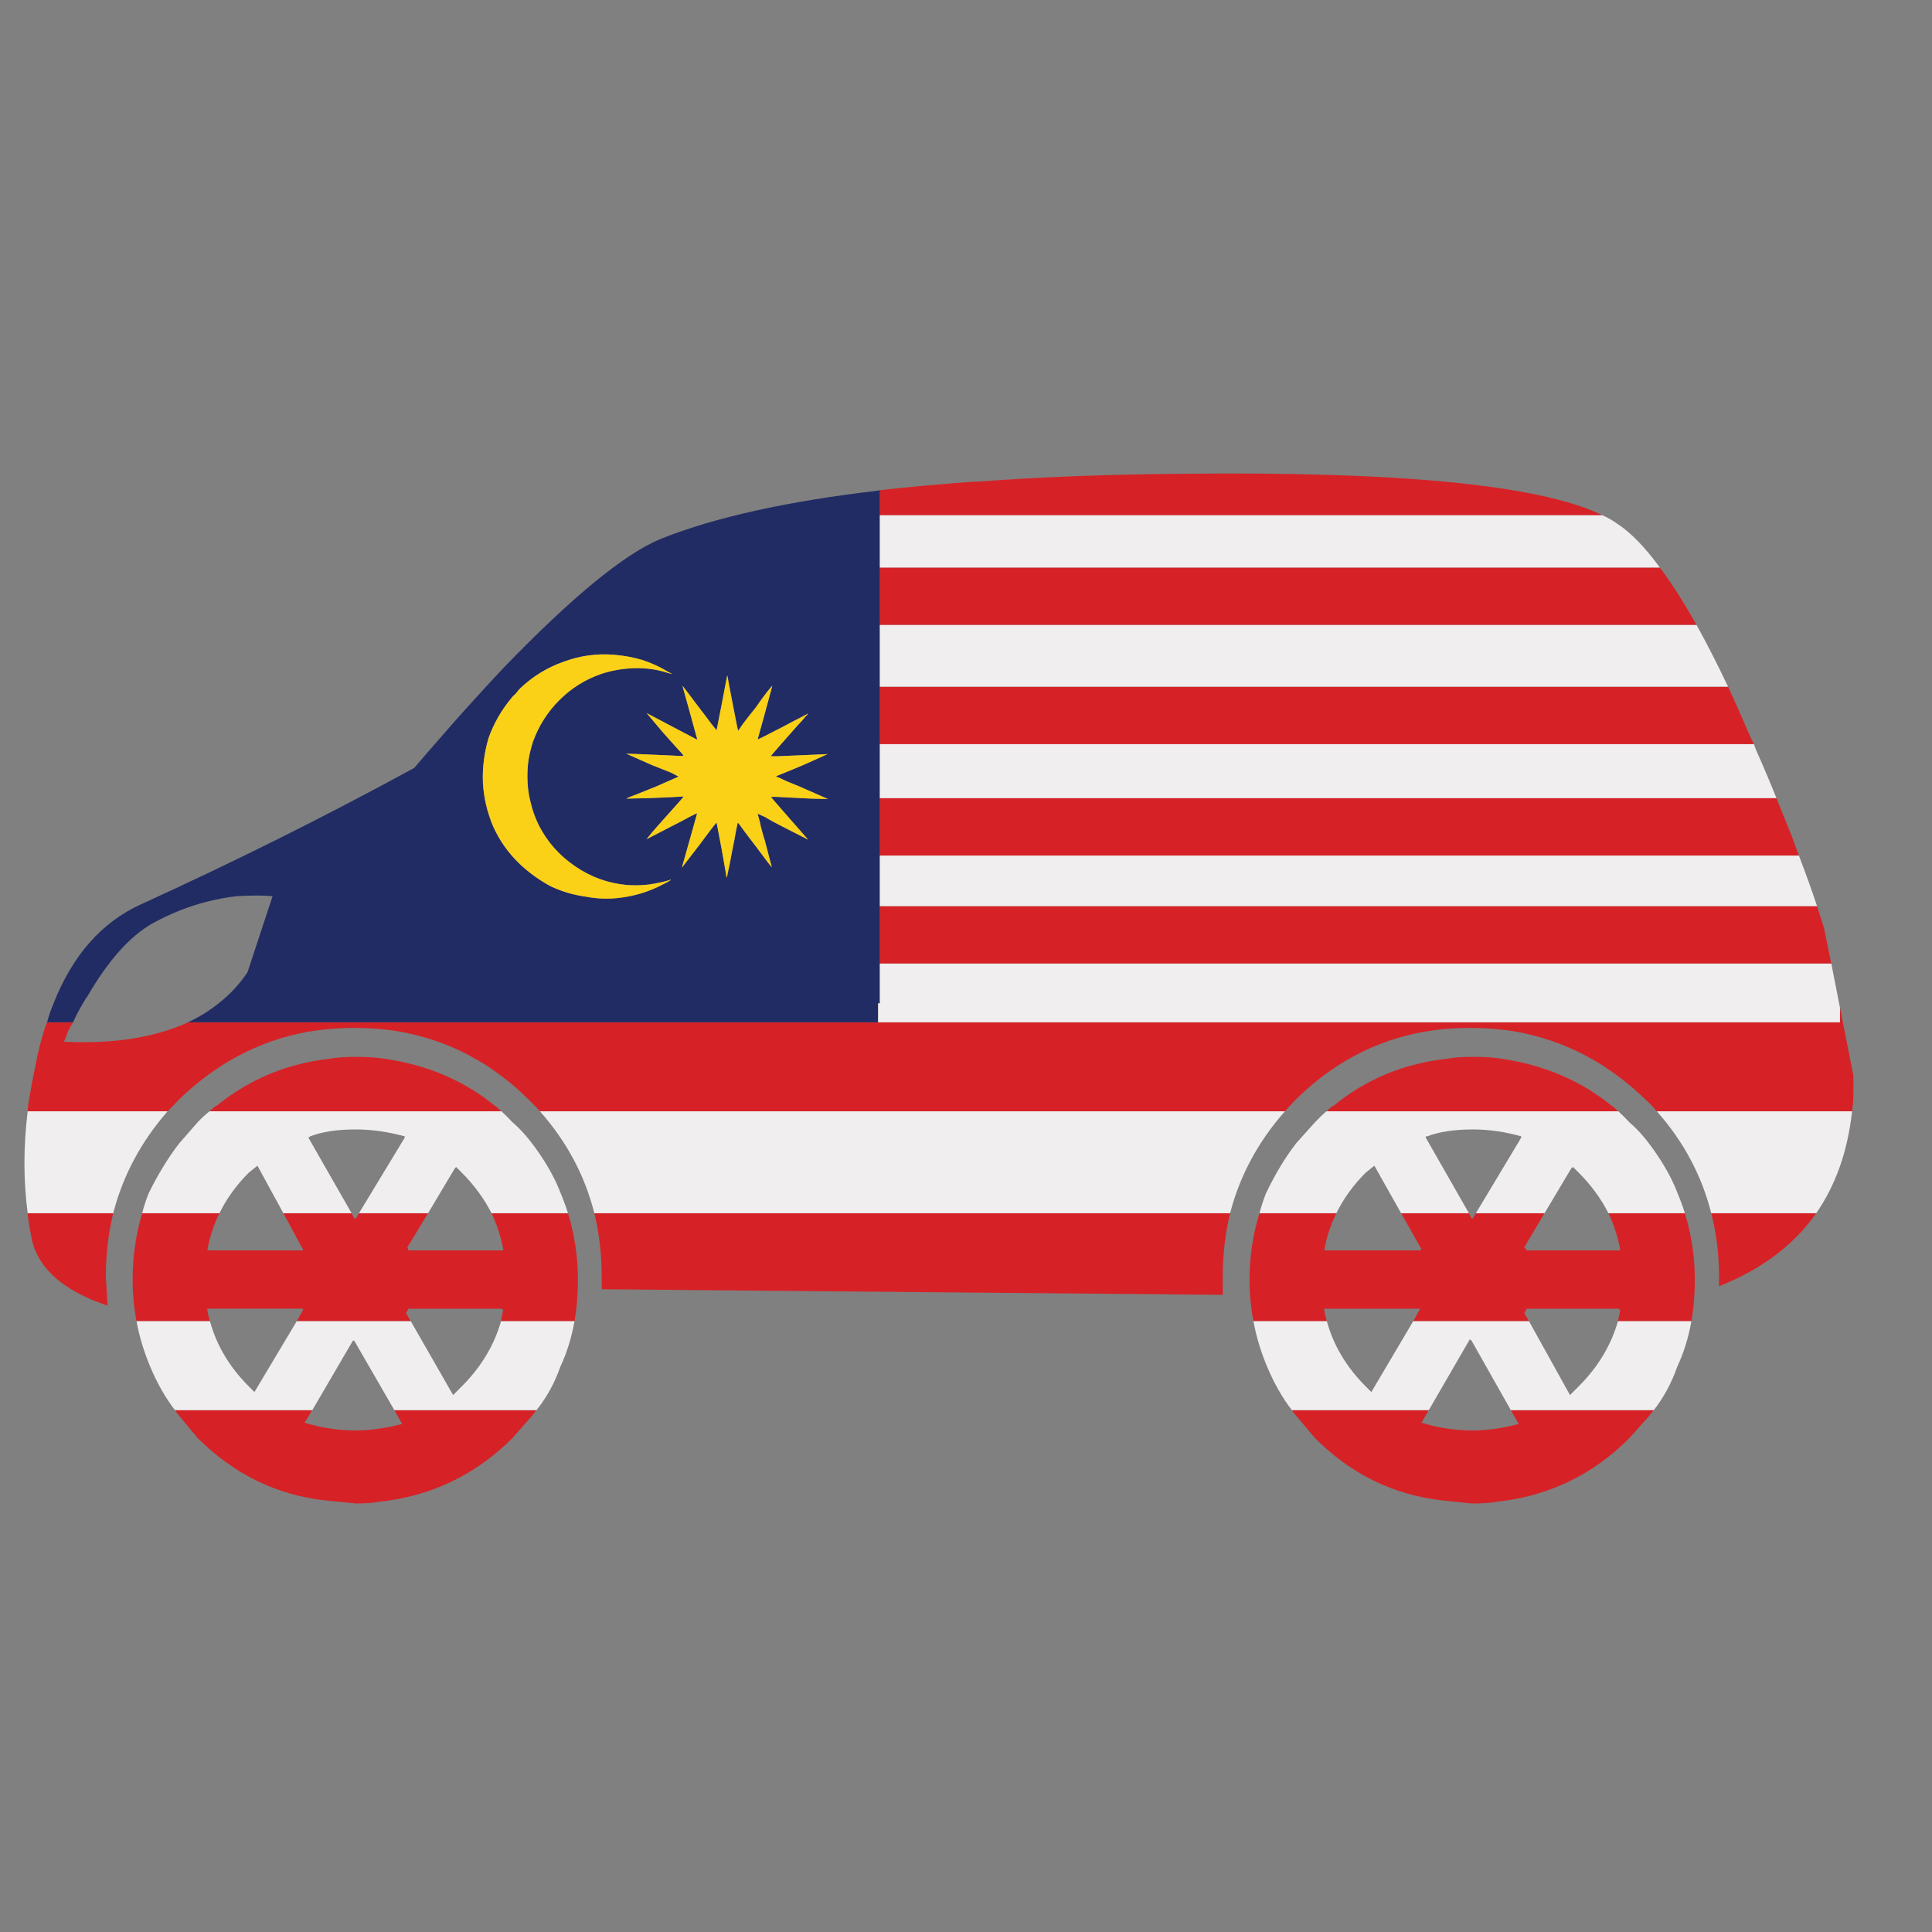 <?xml version="1.0" encoding="utf-8"?>
<!-- Generator: Adobe Illustrator 16.0.0, SVG Export Plug-In . SVG Version: 6.00 Build 0)  -->
<!DOCTYPE svg PUBLIC "-//W3C//DTD SVG 1.1//EN" "http://www.w3.org/Graphics/SVG/1.1/DTD/svg11.dtd">
<svg version="1.1" id="Layer_1" xmlns="http://www.w3.org/2000/svg" xmlns:xlink="http://www.w3.org/1999/xlink" x="0px" y="0px"
	 width="300px" height="300px" viewBox="0 0 300 300" enable-background="new 0 0 300 300" xml:space="preserve">
<rect x="0" y="0" width="300" height="300" fill="#808080" stroke="none"/>
<g>
	<path fill-rule="evenodd" clip-rule="evenodd" fill="#D62226" d="M92.289,188.389h98.721c-0.76,3.131-1.14,6.416-1.14,9.859v2.817
		l-96.441-0.873v-1.944C93.429,194.805,93.049,191.52,92.289,188.389z M83.302,218.971c-0.313,0.401-0.604,0.761-0.871,1.072
		l-2.818,3.221c-5.767,5.768-12.675,9.076-20.723,9.926c-0.85,0.179-2.057,0.268-3.622,0.268l-4.762-0.469
		c-7.601-0.849-14.217-4.091-19.851-9.725l-3.219-3.892c-0.089-0.133-0.179-0.267-0.269-0.401h21.327l-1.207,1.945
		c2.594,0.805,5.254,1.207,7.981,1.207c2.146,0,4.538-0.335,7.176-1.006l-1.208-2.146H83.302z M4.298,172.562
		c0-0.18,0.022-0.382,0.067-0.604c0-0.133,0-0.246,0-0.335c0.357-2.234,0.783-4.517,1.274-6.84c0.313-1.565,0.693-3.086,1.14-4.562
		c0.134-0.492,0.313-0.983,0.537-1.474h4.024c-0.313,0.49-0.582,0.981-0.805,1.474c-0.179,0.537-0.38,1.052-0.604,1.544
		c5.857,0.267,10.954-0.247,15.292-1.544c1.386-0.401,2.705-0.893,3.957-1.474h107.171h149.357v-2.281l2.078,10.528
		c0.045,1.61,0.022,3.153-0.066,4.628c-0.045,0.089-0.068,0.202-0.068,0.335c0,0.223-0.021,0.425-0.066,0.604h-30.313
		c-0.18-0.18-0.357-0.382-0.537-0.604c-0.134-0.133-0.245-0.246-0.335-0.335c-0.225-0.269-0.469-0.514-0.737-0.737
		c-5.857-5.723-12.565-9.277-20.12-10.664c-2.325-0.401-4.762-0.603-7.311-0.603c-2.503,0-4.895,0.201-7.175,0.603
		c-7.603,1.387-14.264,4.941-19.986,10.664c-0.225,0.224-0.447,0.469-0.671,0.737c-0.089,0.089-0.2,0.202-0.335,0.335
		c-0.225,0.223-0.402,0.425-0.536,0.604H83.839c-0.179-0.18-0.357-0.382-0.537-0.604c-0.134-0.133-0.245-0.246-0.335-0.335
		c-0.269-0.269-0.514-0.514-0.737-0.737c-5.724-5.723-12.385-9.277-19.986-10.664c-2.324-0.401-4.739-0.603-7.243-0.603
		c-2.458,0-4.874,0.201-7.243,0.603c-7.556,1.387-14.263,4.941-20.12,10.664c-0.223,0.224-0.447,0.469-0.67,0.737
		c-0.09,0.089-0.201,0.202-0.335,0.335c-0.223,0.223-0.425,0.425-0.604,0.604H4.298z M284.366,149.625H136.619v-8.919h145.533
		c0.358,1.117,0.716,2.236,1.073,3.354L284.366,149.625z M279.337,132.858H136.619v-8.919h139.229
		c0.85,2.101,1.677,4.157,2.482,6.169C278.643,131.003,278.978,131.919,279.337,132.858z M272.361,115.556H136.619v-8.92h131.718
		c1.118,2.415,2.258,4.985,3.421,7.712c0.045,0.09,0.113,0.224,0.202,0.403C272.094,115.019,272.227,115.287,272.361,115.556z
		 M263.44,97.045H136.619v-8.919H257.74C259.573,90.584,261.475,93.557,263.44,97.045z M248.822,80.01H136.619v-3.89
		c4.337-0.492,8.965-0.916,13.882-1.273c0.492-0.045,0.985-0.068,1.477-0.068c9.478-0.715,19.939-1.117,31.386-1.207
		C217.39,73.17,239.208,75.316,248.822,80.01z M66.469,188.389l-3.22,5.299l0.202,0.469h14.688v-0.2
		c-0.358-1.923-0.962-3.778-1.812-5.567h11.871c1.028,3.354,1.543,6.796,1.543,10.329c0,2.28-0.179,4.426-0.536,6.438H77.802
		c0.09-0.581,0.201-1.139,0.336-1.676l-0.201-0.269H63.451l-0.403,0.67l0.738,1.274H46.081l0.939-1.676v-0.269H32.197v0.269
		c0.09,0.537,0.224,1.095,0.403,1.676H21.199c-0.402-2.146-0.604-4.292-0.604-6.438c0-3.533,0.492-6.976,1.476-10.329h12.004
		c-0.895,1.789-1.521,3.711-1.878,5.768H47.02v-0.2l-3.019-5.567h10.596L55,189.193h0.269l0.469-0.805H66.469z M4.298,188.389
		h13.279c-0.76,3.131-1.14,6.416-1.14,9.859l0.269,4.493c-7.243-2.413-11.223-6.147-11.938-11.201
		C4.544,190.514,4.387,189.462,4.298,188.389z M32.533,172.562c0.224-0.18,0.447-0.382,0.671-0.604
		c0.179-0.133,0.358-0.246,0.537-0.335c5.097-4.113,10.977-6.528,17.639-7.243c0.85-0.178,2.146-0.268,3.89-0.268
		c1.833,0,3.264,0.09,4.292,0.268c6.662,0.938,12.385,3.353,17.169,7.243c0.134,0.089,0.29,0.202,0.47,0.335
		c0.179,0.223,0.401,0.425,0.67,0.604H32.533z M229.171,188.389h10.663l-3.152,5.299l0.403,0.469h14.486v-0.2
		c-0.357-1.923-0.962-3.778-1.812-5.567h11.871c1.028,3.354,1.541,6.796,1.541,10.329c0,2.28-0.178,4.426-0.535,6.438h-11.4
		c0.133-0.581,0.244-1.139,0.335-1.676l-0.202-0.269h-14.284l-0.403,0.67l0.738,1.274h-17.975l1.074-1.944h-14.889v0.269
		c0.089,0.537,0.224,1.095,0.402,1.676h-11.402c-0.401-2.146-0.604-4.292-0.604-6.438c0-3.533,0.515-6.976,1.543-10.329h11.938
		c-0.894,1.789-1.52,3.711-1.877,5.768h14.889l0.201-0.2l-3.153-5.567h10.53l0.402,0.805h0.202L229.171,188.389z M205.966,172.562
		c0.225-0.18,0.447-0.382,0.671-0.604c0.18-0.133,0.357-0.246,0.536-0.335c5.053-4.113,10.954-6.528,17.706-7.243
		c0.805-0.178,2.078-0.268,3.823-0.268c1.877,0,3.309,0.09,4.291,0.268c6.617,0.938,12.341,3.353,17.17,7.243
		c0.134,0.089,0.291,0.202,0.469,0.335c0.179,0.223,0.402,0.425,0.671,0.604H205.966z M200.602,218.971h21.259l-1.14,1.945
		c2.593,0.805,5.254,1.207,7.981,1.207c2.189,0,4.56-0.335,7.108-1.006l-1.208-2.146h22.199c-0.313,0.401-0.603,0.761-0.871,1.072
		l-2.885,3.221c-5.723,5.768-12.608,9.076-20.655,9.926c-0.851,0.179-2.08,0.268-3.688,0.268H228.5l-4.492-0.469
		c-7.646-0.849-14.264-4.091-19.854-9.725l-3.284-3.892C200.78,219.239,200.69,219.105,200.602,218.971z M265.722,188.389h16.298
		c-3.488,4.963-8.519,8.74-15.091,11.335v-1.476C266.929,194.805,266.525,191.52,265.722,188.389z"/>
	<path fill-rule="evenodd" clip-rule="evenodd" fill="#222C64" d="M136.619,76.12v3.89v8.115v8.919v9.59v8.92v8.383v8.919v7.847
		v8.919v6.171h-0.269v2.951H29.18c1.744-0.807,3.331-1.79,4.762-2.951c1.744-1.342,3.241-2.952,4.493-4.831l3.89-11.803
		c-1.431-0.133-3.286-0.133-5.566,0c-4.605,0.537-9.009,1.967-13.211,4.293c-3.443,2.012-6.73,5.7-9.859,11.066
		c-0.313,0.447-0.582,0.872-0.805,1.274c-0.581,0.983-1.096,1.965-1.542,2.951H7.316c0.268-1.03,0.603-2.013,1.006-2.951
		c2.951-7.468,7.466-12.587,13.547-15.359c14.799-6.75,28.95-13.815,42.453-21.192c1.252-1.476,2.548-2.974,3.89-4.494
		c3.13-3.622,6.506-7.355,10.126-11.2c10.552-10.909,18.623-17.526,24.211-19.851c8.363-3.354,19.629-5.857,33.801-7.512
		C136.441,76.143,136.53,76.12,136.619,76.12z M99.196,117.098l-1.944-0.067l4.092,1.811c1.117,0.447,2.078,0.828,2.883,1.141
		l1.141,0.604l-3.488,1.542c-2.323,0.938-3.732,1.498-4.224,1.677l-0.403,0.201c0.045,0,1.118-0.022,3.219-0.067
		c2.325-0.09,3.845-0.157,4.562-0.202l1.14-0.067c0,0.044-0.985,1.163-2.952,3.353c-0.805,0.894-1.475,1.654-2.012,2.28
		l-0.805,1.006l3.891-2.012c1.072-0.537,2.012-1.029,2.816-1.476c0.716-0.357,1.096-0.536,1.14-0.536c0,0.044-0.76,2.75-2.28,8.115
		l-0.067,0.335l0.134-0.201c0.18-0.224,1.073-1.386,2.683-3.488c1.386-1.878,2.168-2.906,2.347-3.084l0.201-0.269l0.805,4.225
		c0.491,2.772,0.738,4.203,0.738,4.292c0.044,0.134,0.112-0.09,0.201-0.671c0.134-0.536,0.38-1.766,0.737-3.688
		c0.225-1.074,0.402-2.012,0.536-2.817l0.269-1.275c0.046-0.044,0.313,0.291,0.806,1.006c0.491,0.67,1.117,1.498,1.877,2.482
		c1.699,2.28,2.572,3.42,2.616,3.42c0-0.045-0.357-1.409-1.073-4.092c-0.357-1.117-0.626-2.123-0.805-3.018l-0.336-1.207
		l1.208,0.536c0.715,0.447,1.61,0.939,2.683,1.476l3.957,2.012l-2.885-3.286c-1.921-2.191-2.883-3.308-2.883-3.353h0.268
		c0.18,0,0.38,0,0.604,0c1.699,0.089,3.465,0.179,5.299,0.269l2.683,0.066l-4.426-1.944c-1.477-0.582-2.459-1.006-2.951-1.274
		c-0.493-0.179-0.716-0.291-0.671-0.335c0.045,0,1.408-0.559,4.091-1.677l3.89-1.744l-7.779,0.335c-0.536,0-0.85,0-0.938,0
		c-0.046,0-0.046-0.044,0-0.134c0.044-0.09,1.408-1.654,4.091-4.694c0.447-0.447,0.827-0.872,1.139-1.274
		c0.314-0.313,0.471-0.492,0.471-0.537l-1.141,0.604c-0.805,0.402-1.744,0.894-2.816,1.476c-2.594,1.341-3.891,1.989-3.891,1.944
		l1.007-3.621c0.67-2.459,1.095-4.024,1.274-4.695c0-0.045-0.269,0.268-0.805,0.939c-0.492,0.626-1.097,1.453-1.812,2.481
		c-0.76,0.939-1.408,1.766-1.943,2.481l-0.739,1.073c-0.044-0.044-0.335-1.476-0.871-4.292c-0.537-2.773-0.806-4.203-0.806-4.293
		l-0.066,0.201l-0.805,4.225c-0.537,2.683-0.805,4.047-0.805,4.091l-0.805-1.006c-0.492-0.67-1.118-1.498-1.878-2.481
		c-1.744-2.325-2.616-3.466-2.616-3.42l1.14,4.091c0.76,2.727,1.14,4.114,1.14,4.158s-0.021,0.067-0.066,0.067
		c-0.045,0-0.089-0.022-0.134-0.067c-0.18-0.09-1.498-0.783-3.958-2.079l-3.688-1.945l2.549,3.018
		c1.788,2.012,2.794,3.129,3.018,3.353c0.045,0.089,0.09,0.157,0.134,0.201c0.045,0.044,0.045,0.067,0,0.067
		c-0.044,0.045-0.783,0.023-2.214-0.067C102.058,117.209,100.493,117.142,99.196,117.098z M103.69,104.49l0.737,0.201l-0.737-0.403
		c-1.252-0.759-2.571-1.363-3.957-1.81c-1.341-0.403-2.794-0.67-4.358-0.805c-2.683-0.224-5.299,0.134-7.847,1.073
		c-2.549,0.895-4.806,2.28-6.774,4.158c-0.224,0.224-0.447,0.492-0.671,0.806c-0.313,0.268-0.514,0.47-0.604,0.603
		c-1.609,1.923-2.816,4.024-3.621,6.304c-0.671,2.281-0.961,4.583-0.872,6.908c0.134,2.369,0.671,4.65,1.609,6.84
		c0.983,2.191,2.37,4.136,4.158,5.835c1.431,1.341,3.018,2.481,4.762,3.421c1.698,0.804,3.509,1.341,5.432,1.608
		c1.878,0.359,3.756,0.403,5.634,0.135c1.968-0.269,3.845-0.826,5.633-1.676c0.358-0.18,0.76-0.381,1.207-0.604
		c0.493-0.269,0.737-0.425,0.737-0.47s-0.089-0.022-0.269,0.067c-0.893,0.268-1.943,0.491-3.151,0.671
		c-1.252,0.134-2.392,0.156-3.42,0.067c-2.906-0.269-5.567-1.229-7.981-2.884c-2.459-1.654-4.359-3.801-5.7-6.439
		c-0.581-1.207-1.006-2.414-1.274-3.621c-0.313-1.207-0.469-2.503-0.469-3.889c0-0.984,0.067-1.901,0.201-2.75
		c0.134-0.805,0.358-1.699,0.67-2.683c0.895-2.458,2.258-4.605,4.091-6.438c1.878-1.878,4.068-3.242,6.572-4.092
		c1.655-0.536,3.376-0.827,5.165-0.872C100.337,103.707,102.036,103.953,103.69,104.49z"/>
	<path fill-rule="evenodd" clip-rule="evenodd" fill="#FBD118" d="M103.69,104.49c-1.654-0.537-3.353-0.783-5.097-0.738
		c-1.788,0.044-3.51,0.335-5.165,0.872c-2.504,0.85-4.694,2.214-6.572,4.092c-1.833,1.833-3.196,3.979-4.091,6.438
		c-0.313,0.983-0.536,1.877-0.67,2.683c-0.134,0.849-0.201,1.767-0.201,2.75c0,1.386,0.156,2.682,0.469,3.889
		c0.269,1.207,0.693,2.414,1.274,3.621c1.341,2.638,3.241,4.785,5.7,6.439c2.414,1.654,5.075,2.615,7.981,2.884
		c1.028,0.089,2.168,0.067,3.42-0.067c1.208-0.18,2.259-0.403,3.151-0.671c0.18-0.089,0.269-0.112,0.269-0.067
		s-0.244,0.201-0.737,0.47c-0.447,0.223-0.849,0.424-1.207,0.604c-1.788,0.85-3.665,1.408-5.633,1.676
		c-1.878,0.269-3.756,0.224-5.634-0.135c-1.923-0.267-3.733-0.804-5.432-1.608c-1.744-0.939-3.331-2.08-4.762-3.421
		c-1.788-1.699-3.175-3.644-4.158-5.835c-0.938-2.19-1.476-4.471-1.609-6.84c-0.089-2.325,0.201-4.627,0.872-6.908
		c0.805-2.28,2.012-4.381,3.621-6.304c0.09-0.133,0.291-0.335,0.604-0.603c0.224-0.313,0.447-0.582,0.671-0.806
		c1.968-1.877,4.225-3.263,6.774-4.158c2.548-0.938,5.164-1.297,7.847-1.073c1.564,0.134,3.018,0.402,4.358,0.805
		c1.386,0.447,2.705,1.051,3.957,1.81l0.737,0.403L103.69,104.49z M99.196,117.098c1.297,0.044,2.862,0.111,4.694,0.201
		c1.431,0.09,2.17,0.112,2.214,0.067c0.045,0,0.045-0.022,0-0.067c-0.044-0.044-0.089-0.112-0.134-0.201
		c-0.224-0.224-1.229-1.341-3.018-3.353l-2.549-3.018l3.688,1.945c2.46,1.296,3.778,1.989,3.958,2.079
		c0.045,0.044,0.089,0.067,0.134,0.067c0.046,0,0.066-0.022,0.066-0.067s-0.38-1.431-1.14-4.158l-1.14-4.091
		c0-0.045,0.872,1.096,2.616,3.42c0.76,0.984,1.386,1.811,1.878,2.481l0.805,1.006c0-0.044,0.268-1.409,0.805-4.091l0.805-4.225
		l0.066-0.201c0,0.09,0.269,1.52,0.806,4.293c0.536,2.816,0.827,4.247,0.871,4.292l0.739-1.073c0.535-0.715,1.184-1.542,1.943-2.481
		c0.715-1.028,1.32-1.855,1.812-2.481c0.536-0.671,0.805-0.984,0.805-0.939c-0.18,0.67-0.604,2.236-1.274,4.695l-1.007,3.621
		c0,0.044,1.297-0.603,3.891-1.944c1.072-0.582,2.012-1.074,2.816-1.476l1.141-0.604c0,0.044-0.156,0.224-0.471,0.537
		c-0.312,0.403-0.691,0.827-1.139,1.274c-2.683,3.04-4.047,4.604-4.091,4.694c-0.046,0.09-0.046,0.134,0,0.134
		c0.089,0,0.402,0,0.938,0l7.779-0.335l-3.89,1.744c-2.683,1.118-4.046,1.677-4.091,1.677c-0.045,0.045,0.178,0.157,0.671,0.335
		c0.492,0.269,1.475,0.693,2.951,1.274l4.426,1.944l-2.683-0.066c-1.834-0.09-3.6-0.179-5.299-0.269c-0.224,0-0.424,0-0.604,0
		h-0.268c0,0.045,0.962,1.162,2.883,3.353l2.885,3.286l-3.957-2.012c-1.072-0.536-1.968-1.028-2.683-1.476l-1.208-0.536l0.336,1.207
		c0.179,0.895,0.448,1.9,0.805,3.018c0.715,2.683,1.073,4.047,1.073,4.092c-0.044,0-0.917-1.14-2.616-3.42
		c-0.76-0.984-1.386-1.812-1.877-2.482c-0.493-0.715-0.76-1.051-0.806-1.006l-0.269,1.275c-0.134,0.805-0.312,1.743-0.536,2.817
		c-0.357,1.922-0.604,3.152-0.737,3.688c-0.089,0.581-0.157,0.805-0.201,0.671c0-0.09-0.247-1.52-0.738-4.292l-0.805-4.225
		l-0.201,0.269c-0.179,0.179-0.961,1.207-2.347,3.084c-1.61,2.102-2.503,3.264-2.683,3.488l-0.134,0.201l0.067-0.335
		c1.52-5.365,2.28-8.07,2.28-8.115c-0.044,0-0.424,0.179-1.14,0.536c-0.804,0.447-1.744,0.938-2.816,1.476l-3.891,2.012l0.805-1.006
		c0.537-0.626,1.207-1.386,2.012-2.28c1.967-2.19,2.952-3.309,2.952-3.353l-1.14,0.067c-0.717,0.045-2.236,0.112-4.562,0.202
		c-2.101,0.044-3.174,0.067-3.219,0.067l0.403-0.201c0.491-0.179,1.9-0.738,4.224-1.677l3.488-1.542l-1.141-0.604
		c-0.805-0.313-1.766-0.693-2.883-1.141l-4.092-1.811L99.196,117.098z"/>
	<path fill-rule="evenodd" clip-rule="evenodd" fill="#F1EEEF" d="M285.708,156.466v2.281H136.351v-2.951h0.269v-6.171h147.747
		L285.708,156.466z M287.585,172.562c-0.671,6.17-2.527,11.446-5.565,15.827h-16.298c-1.476-5.857-4.293-11.132-8.45-15.827H287.585
		z M282.152,140.705H136.619v-7.847h142.718C280.363,135.541,281.304,138.156,282.152,140.705z M275.849,123.939H136.619v-8.383
		h135.742c0.09,0.312,0.201,0.625,0.336,0.938C273.814,118.998,274.865,121.479,275.849,123.939z M268.337,106.635H136.619v-9.59
		H263.44C265.006,99.862,266.638,103.059,268.337,106.635z M257.74,88.125H136.619V80.01h112.203
		c0.893,0.402,1.676,0.85,2.347,1.341C253.271,82.737,255.46,84.996,257.74,88.125z M92.289,188.389
		c-1.476-5.857-4.292-11.132-8.45-15.827h115.689c-4.159,4.695-6.998,9.97-8.519,15.827H92.289z M63.786,205.155l6.573,11.468
		l1.341-1.341c2.996-2.996,5.03-6.371,6.103-10.127h11.402c-0.447,2.55-1.186,4.918-2.214,7.108
		c-0.849,2.459-2.078,4.695-3.688,6.707H61.237L55,208.174h-0.201l-6.304,10.797H27.167c-1.475-1.922-2.749-4.157-3.823-6.707
		c-0.983-2.324-1.699-4.694-2.146-7.108H32.6c1.028,3.756,3.041,7.131,6.036,10.127l0.872,0.872l6.572-10.999H63.786z
		 M54.598,188.389H44.001l-4.024-7.377l-1.341,1.073c-1.923,1.923-3.443,4.023-4.561,6.304H22.071
		c0.268-1.028,0.603-2.057,1.006-3.084c1.476-2.996,3.063-5.59,4.761-7.779l2.817-3.22c0.581-0.626,1.207-1.208,1.877-1.744H77.87
		c0.581,0.536,1.163,1.118,1.743,1.744c1.163,0.983,2.326,2.28,3.489,3.89c1.743,2.414,3.04,4.716,3.889,6.907
		c0.448,1.072,0.85,2.168,1.207,3.286H76.327c-1.162-2.28-2.704-4.381-4.627-6.304l-0.872-0.871l-0.202,0.2l-4.158,6.975H55.738
		l7.109-11.736v-0.201c-2.638-0.715-5.165-1.073-7.579-1.073c-2.907,0-5.276,0.358-7.109,1.073l-0.268,0.201L54.598,188.389z
		 M4.298,188.389c-0.67-5.097-0.67-10.372,0-15.827h21.729c-4.113,4.695-6.93,9.97-8.45,15.827H4.298z M228.098,188.389h-10.53
		l-4.157-7.377l-1.342,1.073c-1.923,1.923-3.441,4.023-4.561,6.304H195.57c0.269-1.028,0.604-2.057,1.006-3.084
		c1.432-2.996,2.997-5.59,4.695-7.779l2.883-3.22c0.582-0.626,1.186-1.208,1.812-1.744h45.337c0.581,0.536,1.163,1.118,1.743,1.744
		c1.162,0.983,2.325,2.28,3.488,3.89c1.743,2.414,3.039,4.716,3.889,6.907c0.447,1.072,0.851,2.168,1.208,3.286H249.76
		c-1.162-2.28-2.703-4.381-4.627-6.304l-0.873-0.871l-0.269,0.2l-4.157,6.975h-10.663l7.042-11.736v-0.201
		c-2.55-0.715-5.053-1.073-7.511-1.073c-2.862,0-5.231,0.358-7.11,1.073h-0.2v0.201L228.098,188.389z M262.637,205.155
		c-0.446,2.55-1.186,4.918-2.214,7.108c-0.85,2.459-2.057,4.695-3.621,6.707h-22.199l-6.103-10.797l-0.269-0.202l-6.371,10.999
		h-21.259c-1.477-1.922-2.75-4.157-3.824-6.707c-0.983-2.324-1.698-4.694-2.146-7.108h11.402c1.028,3.756,3.04,7.131,6.035,10.127
		l0.873,0.872l6.504-10.999h17.975l6.371,11.468l1.342-1.341c2.995-2.996,5.03-6.371,6.104-10.127H262.637z"/>
</g>
</svg>
